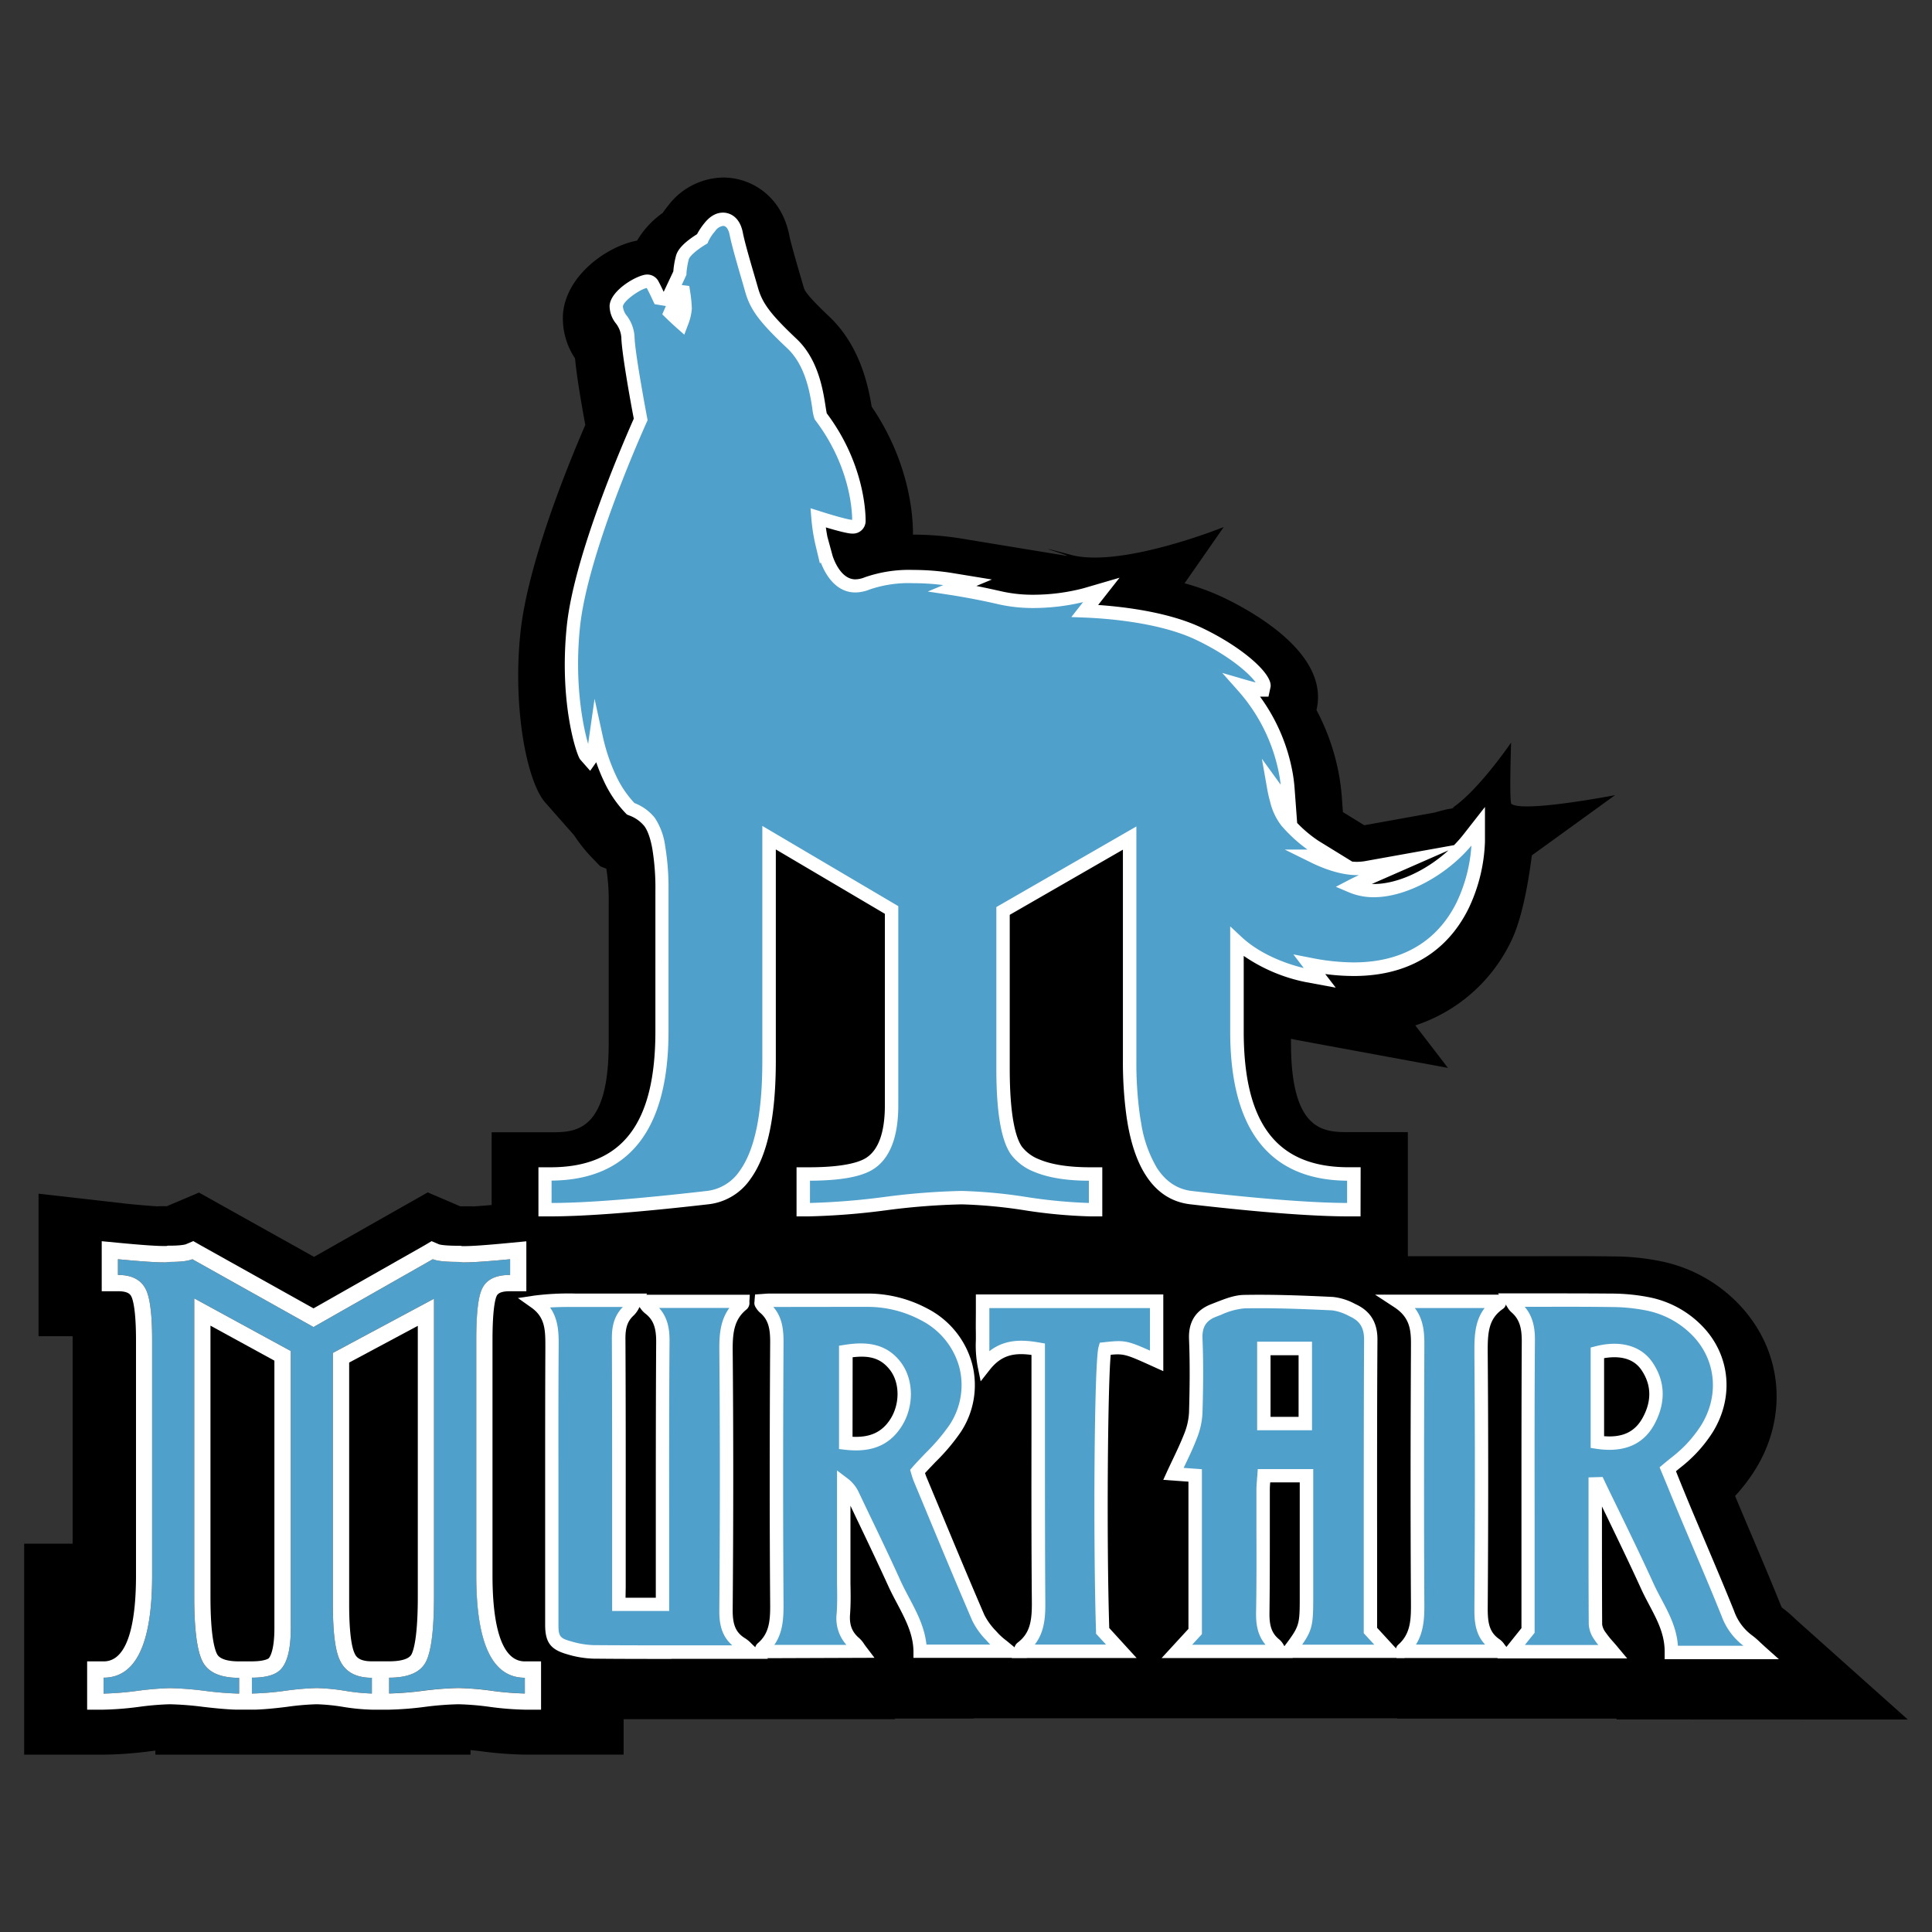 <svg id="Capa_1" data-name="Capa 1" xmlns="http://www.w3.org/2000/svg" viewBox="0 0 566.93 566.93"><rect x="0" y="0" width="566.93" height="566.93" fill="#333333" stroke="none"/><defs><style>.cls-1{fill:#4fa0ca;}.cls-2{fill:#fff;}</style></defs><title>Murtair</title><path d="M559.84,504.59,528,476.15l-1.4-1.28a34.86,34.86,0,0,0-3.7-3.13,6.26,6.26,0,0,1-.45-.95c-2.77-6.89-5.69-13.78-8.55-20.54l-.32-.74q-1.86-4.39-3.71-8.79l-.72-1.74a52.29,52.29,0,0,0,5.9-7.71c9.5-15.3,8.14-33.79-3.47-47.1a43.64,43.64,0,0,0-24.34-14.09,70.68,70.68,0,0,0-13.93-1.39c-6.78-.1-13.26-.09-21-.07l-39.19,0V332.21H395.83c-7.18,0-17,0-17-26.1v-1.29c.82.19,1.41.31,1.74.37l44.31,8.17-9.57-12.46A47.63,47.63,0,0,0,443.51,276c3.53-7.25,5.33-19.74,6-25l24.42-17.67s-27.13,5.24-30.45,2.53c-.62-1.23-.06-17.95-.06-17.95s-9.52,14-17.27,19.19c1.94-.13-1.16.29-1.66.41-1.5.37-2.56.64-3.38.9l-20.78,3.75-6-3.69-.26-.18-.32-4.35c-.13-1.8-.35-3.66-.65-5.51a65.52,65.52,0,0,0-6.79-20.08l.08-.37c3.47-16.08-18.27-28.31-27.78-32.82a69.2,69.2,0,0,0-11-4l11.48-16.5s-30,12.1-44.78,8.17-.46.12-1.24.29l-31.92-5.24a89.47,89.47,0,0,0-13.13-1h-.12c0-.18,0-.36,0-.54,0-4.55-.83-20.45-12.11-37-1-6-3.35-17.84-12.47-26.46-6.87-6.48-7.25-7.79-7.48-8.57l-.75-2.58c-1.2-4.1-3-10.28-3.47-12.63-2.3-11.76-11.37-17-19.34-17a20.59,20.59,0,0,0-16.13,8.13c-.61.76-1.18,1.52-1.69,2.25a26.43,26.43,0,0,0-7.51,8.12c-9.11,1.71-21.07,10.5-21.76,21.79a21.24,21.24,0,0,0,3.56,12.8c.35,4,1.35,10.51,3,19.51-5.53,12.79-17,41.19-19.05,61.09-2.29,22.19,1.93,43.62,7.3,49.71l8.48,9.63a45.28,45.28,0,0,0,5.12,6.44l2.55,2.64,1.78.72v0a59.23,59.23,0,0,1,.69,10.06v41.16c0,26.1-9.84,26.1-17,26.1H144.27v21.35c-2.66.23-4.44.36-5.6.43l-.19-.05h-3.43l-9.54-4.08-12.36,7-21,11.92-21.48-12-12.29-6.87-9.42,4H46.56l-.19.05c-1.57-.09-4.27-.29-8.74-.72l-26.32-3V392.1h10v59.59c0,.44,0,.88,0,1.29H7.09v61.91h23.6a113.8,113.8,0,0,0,13.35-1l1.55-.19v1.19h92.48v-1.35c.82.08,1.81.19,3,.34a108.88,108.88,0,0,0,13.26,1H183V504.48c4.74,0,9.5,0,14.33,0h65.38l-.2-.18H285.8l-.05-.08h22.87l0,0H410l-.08.09h64.43v.24Z"/><path class="cls-1" d="M154,496.92a85.65,85.65,0,0,1-9.73-.8,85.83,85.83,0,0,0-9.73-.8,95.13,95.13,0,0,0-10.37.8,94.67,94.67,0,0,1-10,.8V492.3q8.3,0,10.73-4.54t2.44-19.16V381.1L97.68,397v73.81q0,12,2,16.26,2.35,5.25,9.44,5.26v4.62a59.48,59.48,0,0,1-7.89-.8,60.17,60.17,0,0,0-8.28-.8,82,82,0,0,0-9.32.8,82.71,82.71,0,0,1-9.71.8V492.3q5.91,0,8.26-2.23,3.15-3,3.15-12.26V396.45L57,381v87.62q0,14.18,2.43,18.95t10.74,4.78v4.62a95.77,95.77,0,0,1-10-.8,96.37,96.37,0,0,0-10.32-.8,89.22,89.22,0,0,0-9.59.8,89.37,89.37,0,0,1-9.87.8V492.3q14.25,0,14.25-29.94V393.24q0-10.68-1.67-14.5-2-4.62-8.36-4.62v-4.61q13.36,1.26,15.24.79c3.15,0,5.34-.26,6.59-.79L92,389.41l35-19.9c1.24.53,3.77.79,7.57.79q1.86.48,15.14-.79v4.61q-6.41,0-8.26,4.14-1.68,3.51-1.67,15v69.12q0,29.94,14.25,29.94Z"/><path class="cls-1" d="M402.14,478.47l5.61,6.1H378.21c5.17-6.89,5.17-6.89,5.17-16.48V433H370.91c-.09,1.32-.26,2.73-.26,4.13,0,12,.12,23.95-.09,35.92-.07,3.85.54,7.07,3.65,9.56a10.69,10.69,0,0,1,1.37,2H345.35l5.36-5.84V433l-6.39-.46c1.77-3.84,3.57-7.33,5-11a21.43,21.43,0,0,0,1.58-7c.2-7.21.29-14.44,0-21.64-.18-4.3,1.59-6.94,5.33-8.36,2.89-1.1,5.91-2.5,8.89-2.56,8.65-.16,17.32.18,26,.6,2,.09,4.08,1.12,6,2,3.56,1.68,5.21,4.32,5.19,8.57-.17,26.73-.09,53.46-.09,80.19ZM383,417.73v-22H370.87v22Z"/><path class="cls-2" d="M379.32,486.55H340.86l7.88-8.57v-43.2l-7.39-.53,1.18-2.59c.54-1.16,1.08-2.3,1.61-3.41,1.22-2.55,2.36-5,3.32-7.43a19.41,19.41,0,0,0,1.45-6.37c.17-5.92.32-13.72,0-21.5-.21-5.08,2-8.54,6.59-10.28l1.4-.55c2.6-1,5.3-2.09,8.15-2.14,8.28-.15,16.43.13,26.11.6a17.44,17.44,0,0,1,6.39,2l.33.16c4.28,2,6.35,5.4,6.32,10.36-.13,20.1-.11,40.54-.1,60.3q0,9.94,0,19.88v4.38l8.12,8.84H379.32ZM372.73,435c-.06.73-.11,1.47-.11,2.18,0,3.77,0,7.54,0,11.31,0,8.07,0,16.42-.1,24.63-.08,4.07.71,6.24,2.91,8a5.78,5.78,0,0,1,1.26,1.59c.06.11.13.23.21.35,4.5-6,4.5-6.17,4.5-14.93V435Zm-22.9,47.64h21.54c-2.51-2.93-2.84-6.44-2.78-9.59.15-8.17.12-16.5.1-24.55,0-3.77,0-7.55,0-11.33,0-1.05.09-2.06.17-3,0-.42.07-.83.1-1.24l.12-1.83h16.28v37c0,8.28-.11,10-3.25,14.51h21.16l-3.09-3.36v-5.92q0-9.94,0-19.87c0-19.78,0-40.22.1-60.34,0-3.44-1.16-5.4-4.06-6.77l-.34-.16a14.57,14.57,0,0,0-4.89-1.67c-9.6-.46-17.68-.74-25.84-.59a20.93,20.93,0,0,0-6.79,1.87l-1.44.56c-3,1.13-4.2,3.06-4.06,6.44.33,7.89.18,15.78,0,21.77a23,23,0,0,1-1.72,7.68c-1,2.61-2.18,5.08-3.43,7.7-.13.26-.25.53-.38.79l5.36.39v48.39ZM385,419.7h-16.1v-26H385Zm-12.17-3.93h8.23V397.68h-8.23Z"/><path class="cls-1" d="M270,484.56c-.12-7.56-4.63-13.44-7.57-19.92-3.9-8.64-8.06-17.16-12.15-25.71a8.8,8.8,0,0,0-2.71-3.47v25.43c0,4.26.24,8.54-.07,12.78a9.58,9.58,0,0,0,3.39,8.67,16.61,16.61,0,0,1,1.77,2.3H223.46c0-.31,0-.75.15-.91,4-3.41,4.4-7.81,4.36-12.78-.2-25.74-.16-51.47,0-77.21,0-4-.51-7.42-3.7-10.08a5.15,5.15,0,0,1-.9-1.16c-.07-.11,0-.31.06-.79.85-.06,1.76-.16,2.67-.16q14.25,0,28.52,0a35.09,35.09,0,0,1,16.5,4.12c12.59,6.62,16.9,21.51,9.2,33.52-2.85,4.45-7,8.07-11,12.62a19.26,19.26,0,0,0,.74,2.25c5.66,13.57,11.26,27.17,17.08,40.68a23.48,23.48,0,0,0,4.27,5.79,47.77,47.77,0,0,0,4.66,4Zm-21.82-61.1c6.22.71,11.27-.57,14.7-5.91,3.28-5.08,3.3-12.16-.13-16.65-3.76-4.93-8.94-5.2-14.57-4.32Z"/><path class="cls-2" d="M221.21,486.6l.3-2.23v-.08a2.59,2.59,0,0,1,.81-2.05c3.15-2.69,3.73-6,3.68-11.28-.17-23-.18-47.58,0-77.23,0-3.73-.47-6.46-3-8.56a5.82,5.82,0,0,1-1.17-1.42l-.11-.16a2.3,2.3,0,0,1-.3-1.75c0-.08,0-.19,0-.31l.15-1.68,1.69-.11.78-.06c.64-.05,1.31-.1,2-.1q14.26,0,28.53,0A37.22,37.22,0,0,1,272,383.92a25.84,25.84,0,0,1,13.27,16.29,25,25,0,0,1-3.33,20,59.09,59.09,0,0,1-7.39,8.76c-1,1.06-2.07,2.16-3.11,3.3.1.31.22.66.35,1l3.23,7.74c4.49,10.81,9.14,22,13.85,32.92a19.26,19.26,0,0,0,3.4,4.67l.54.6a19.85,19.85,0,0,0,2.57,2.28c.58.47,1.2,1,1.88,1.54l4.09,3.47H268.05l0-1.93c-.08-5.09-2.37-9.4-4.79-14-.89-1.67-1.8-3.39-2.6-5.16-3-6.55-6.13-13.16-9.2-19.55l-1.9-4v18.95c0,1.28,0,2.55,0,3.83.06,3,.11,6-.12,9.09s.58,5.21,2.71,7a8.17,8.17,0,0,1,1.39,1.66c.19.28.4.59.67.93l2.4,3.16Zm5.71-103.08c2.64,3,3,6.68,3,10.24-.16,29.63-.15,54.15,0,77.17,0,4-.19,8.16-2.7,11.74h21.15a11.67,11.67,0,0,1-2.86-9.15c.21-2.87.16-5.85.11-8.73,0-1.3,0-2.6,0-3.9V431.5l3.16,2.39a10.74,10.74,0,0,1,3.3,4.19L255,444.2c3.08,6.41,6.25,13,9.24,19.63.75,1.65,1.63,3.32,2.49,4.94,2.26,4.26,4.58,8.65,5.13,13.82H290.6a10.4,10.4,0,0,1-.72-.76l-.52-.58a21.87,21.87,0,0,1-4.08-5.73c-4.71-10.95-9.37-22.15-13.87-33l-3.22-7.73a21.63,21.63,0,0,1-.77-2.29l-.35-1.19.72-.84c1.33-1.49,2.66-2.88,3.95-4.22a56.38,56.38,0,0,0,6.92-8.16,21.11,21.11,0,0,0,2.84-16.9,22,22,0,0,0-11.31-13.81,33.29,33.29,0,0,0-15.59-3.89Q240.77,383.49,226.92,383.52ZM225,381.41v0Zm26.17,44.2a28.26,28.26,0,0,1-3.23-.2l-1.74-.2V394.89l1.66-.26c5.24-.81,11.83-1,16.44,5.07,3.9,5.11,4,13.07.23,18.92C261.49,423.34,257.2,425.61,251.17,425.61Zm-1-4c5.21.24,8.65-1.38,11.08-5.15,2.85-4.44,2.83-10.62-.05-14.4s-6.46-4.3-11-3.79Z"/><path class="cls-1" d="M468.11,435.45c0,13.75,0,27.49.07,41.24a6.86,6.86,0,0,0,1.38,3.46,58,58,0,0,0,3.71,4.52H443.45l5-6.23V462c0-22.79-.09-45.57.08-68.35,0-4-.61-7.4-3.74-10.08a12.18,12.18,0,0,1-1.45-2.06c10.23,0,19.84-.09,29.44,0a55,55,0,0,1,10.73,1A27.74,27.74,0,0,1,499,391.48c6.77,7.77,7.6,18.64,1.91,27.81a39.94,39.94,0,0,1-5.19,6.49c-1.8,1.86-3.95,3.4-6.3,5.38,1.69,4.1,3.38,8.3,5.13,12.47,4.16,9.95,8.46,19.85,12.49,29.85a17.22,17.22,0,0,0,6,8.08c1,.74,1.92,1.69,3.78,3.35H490.47c.1-7.67-4.27-13.29-7.08-19.46-4.58-10.1-9.53-20-14.33-30Zm.62-12.26c7.14,1.07,12.07-.88,15-6.11,3-5.42,3.16-11-.44-16.22-2.89-4.22-8.14-5.53-14.52-3.91Z"/><path class="cls-2" d="M522,486.88H488.48l0-2c.07-5.25-2.17-9.47-4.54-13.94-.8-1.52-1.63-3.09-2.36-4.69-3.22-7.08-6.68-14.21-10-21.11l-1.5-3.08V444c0,10.72,0,21.79.06,32.69a5.07,5.07,0,0,0,1.06,2.38,27.44,27.44,0,0,0,2.2,2.73c.43.5.89,1,1.38,1.62l2.7,3.23H439.35l7.11-8.89V462q0-8.68,0-17.38c0-16.71,0-34,.09-51,0-3.55-.48-6.37-3.05-8.56a6,6,0,0,1-1.19-1.51c-.16-.26-.35-.57-.6-.93l-2.12-3.09H452c7.17,0,13.93,0,20.79.06a57.72,57.72,0,0,1,11.11,1.07,29.67,29.67,0,0,1,16.57,9.5c7.38,8.47,8.2,20.3,2.1,30.13a40.8,40.8,0,0,1-5.46,6.82,44,44,0,0,1-4.31,3.78l-1,.83,1,2.51c1.16,2.85,2.34,5.74,3.54,8.61,1.34,3.2,2.7,6.39,4.05,9.58,2.81,6.64,5.72,13.49,8.46,20.3a15.15,15.15,0,0,0,5.34,7.21,22.17,22.17,0,0,1,2.31,2c.46.42,1,.92,1.64,1.5Zm-29.62-3.94H511.6a19.2,19.2,0,0,1-6.41-8.72c-2.72-6.77-5.62-13.61-8.43-20.23-1.35-3.2-2.71-6.4-4.05-9.6-1.21-2.88-2.39-5.78-3.56-8.64L487,430.58l1.09-.93c.76-.64,1.49-1.23,2.2-1.8a42.55,42.55,0,0,0,3.95-3.44,37.57,37.57,0,0,0,4.94-6.16c5.17-8.34,4.5-18.34-1.72-25.48a25.91,25.91,0,0,0-14.43-8.23,53.11,53.11,0,0,0-10.33-1c-6.83-.1-13.58-.08-20.73-.07l-4.56,0c2.68,3.13,3.05,6.86,3,10.18-.13,17-.11,34.25-.09,51q0,8.69,0,17.38v17.1l-2.86,3.57H469c-.38-.47-.74-.95-1.08-1.46a8.76,8.76,0,0,1-1.71-4.54c-.08-10.9-.07-22-.07-32.71V433.53l4.14-.12.55,1.16c1.42,3,2.86,5.91,4.29,8.86,3.36,6.92,6.83,14.07,10.07,21.2.68,1.5,1.44,2.94,2.25,4.47C489.67,473.3,492,477.62,492.37,482.94Zm-20.12-57.5a25.65,25.65,0,0,1-3.81-.3l-1.68-.25V395.42l1.48-.38c7.26-1.84,13.32-.13,16.63,4.7,3.86,5.63,4,11.95.54,18.29C482.69,423,478.27,425.44,472.25,425.44Zm-1.55-4c5.43.44,9-1.27,11.26-5.31,2.78-5,2.66-9.78-.33-14.16-2.75-4-7.56-4-10.93-3.43Z"/><path class="cls-1" d="M220.34,484.81c-16.08,0-31.16.06-46.25-.05a27.15,27.15,0,0,1-7.23-1.25c-4-1.15-4.92-2.54-4.94-6.73,0-9.68,0-19.36,0-29,0-17.23-.07-34.45.05-51.68,0-5.18.28-10.24-4.88-13.93,5-.74,9.77-.55,14.52-.58s9.5,0,14.84,0a13.81,13.81,0,0,1-1.81,2.92c-2.51,2.27-3.13,5-3.11,8.33.14,24.28.07,48.56.07,72.84v5.18h12.82V465.5c0-23.95-.1-47.91.09-71.86,0-4.1-.77-7.35-4.07-9.84a13.63,13.63,0,0,1-1.57-1.91h29.08c0,.24.08.7-.09.83-4.24,3.42-4.83,7.89-4.79,13.1q.34,38.39,0,76.78c0,4.35.89,7.62,4.68,9.88A23.9,23.9,0,0,1,220.34,484.81Z"/><path class="cls-2" d="M197,486.8c-7.74,0-15.3,0-22.91-.08a29.5,29.5,0,0,1-7.77-1.32c-4.79-1.38-6.34-3.48-6.35-8.61,0-6.92,0-13.84,0-20.75v-8.3q0-7.17,0-14.34c0-12.24,0-24.9.06-37.35v-.58c0-4.91.07-8.78-4.06-11.74l-4-2.83,4.82-.72a79.91,79.91,0,0,1,12-.6h2.76c3.28,0,6.55,0,10,0h8.33l-.21.35h30.35L219.9,382a2.5,2.5,0,0,1-.81,2.22C215.63,387,215,390.59,215,395.8c.22,24.22.22,49.34,0,76.82,0,4.32,1,6.53,3.72,8.17a9.21,9.21,0,0,1,1.7,1.42c.32.31.7.69,1.21,1.15l3.75,3.42H197ZM161.41,383.67c2.59,3.66,2.56,7.94,2.52,11.84v.56c-.09,12.44-.07,25.09-.06,37.32q0,7.19,0,14.35V456c0,6.91,0,13.82,0,20.73,0,3.37.44,4,3.51,4.85a26.18,26.18,0,0,0,6.71,1.17c11.29.08,22.47.07,34.3.06h6.49c-3.35-2.92-3.83-6.78-3.8-10.27.21-27.45.21-52.55,0-76.74,0-3.92.21-8.27,2.95-12H193.4c2.71,3,3.09,6.6,3.07,9.81-.14,17.89-.13,36.09-.11,53.69q0,9.07,0,18.15v7.28H179.63V448.09c0-18.12,0-36.86-.08-55.29,0-3,.37-6.38,3.23-9.29H181.6c-3.46,0-6.73,0-10,0h-2.8C166.39,383.51,163.91,383.51,161.41,383.67Zm22.15,85.17h8.88V465.5q0-9.08,0-18.14c0-17.61,0-35.82.11-53.73,0-4.13-.89-6.45-3.29-8.26A6.62,6.62,0,0,1,188,384l-.35-.47-.08.16a7.73,7.73,0,0,1-1.58,2.28c-1.79,1.62-2.48,3.54-2.46,6.86.1,18.44.09,37.18.08,55.31q0,8.78,0,17.54Z"/><path class="cls-1" d="M304.68,395.91c-6-1.06-11.25-.91-15.8,4.87-.82-4.08-.44-7-.51-9.78s0-5.86,0-9.12h51v17.5c-9.27-4.21-9.27-4.21-15.17-3.56-1.12,3.94-1.55,55.95-.66,82.78l5.48,6H299.52c.12-.4.1-.83.3-1,4.56-3.44,5-8.16,4.95-13.47-.21-23-.09-45.92-.09-68.87Z"/><path class="cls-2" d="M333.53,486.53H296.91l.72-2.51a1.77,1.77,0,0,0,0-.2,2.63,2.63,0,0,1,1-1.81c3.56-2.69,4.21-6.25,4.16-11.88-.15-16.83-.13-33.94-.11-50.49q0-9.21,0-18.4v-3.65c-5.08-.68-8.83,0-12.28,4.41l-2.63,3.34-.85-4.17a33.8,33.8,0,0,1-.56-7.92c0-.75,0-1.48,0-2.2-.05-2,0-4.07,0-6.21,0-1,0-1.94,0-3v-2h55v22.52l-2.78-1.26c-7.88-3.57-8.69-3.94-12.65-3.55-.85,8.67-1.26,53.82-.43,80.18Zm-29.89-3.94h20.92l-2.94-3.2,0-.73c-.84-25.57-.55-78.86.74-83.38l.36-1.28,1.32-.14c5.73-.62,6.65-.56,13.41,2.47V383.85H290.32v1c0,2.12,0,4.11,0,6.1,0,.77,0,1.56,0,2.36,0,1,0,2.07,0,3.19,4.6-3.61,9.73-3.41,14.68-2.54l1.63.28v7q0,9.19,0,18.4c0,16.54,0,33.64.11,50.45C306.78,474.43,306.53,478.9,303.64,482.59Z"/><path class="cls-1" d="M411.63,484.56c0-.13-.1-.38,0-.44,4.4-3.87,4.43-8.94,4.4-14.3-.16-24.28-.12-48.56,0-72.84,0-5.44.57-10.9-5.85-15.1h29.79c0,.26.09.52,0,.57-5.29,3.66-5.38,9-5.33,14.76q.31,37.41,0,74.81c0,4.38.46,8.08,4.35,10.66a11.1,11.1,0,0,1,1.61,1.88Z"/><path class="cls-2" d="M444.8,486.53h-35l-.14-1.74a2.16,2.16,0,0,1,.64-2.16c3.79-3.32,3.76-7.71,3.73-12.79-.17-26-.11-51.42,0-72.86V395.8c.05-5,.09-9-5-12.28l-5.52-3.61h38.24l.13,1.95a2.09,2.09,0,0,1-.85,2.21c-4.25,2.95-4.52,6.92-4.47,13.13.19,23.19.19,47.68,0,74.84,0,4.32.52,7,3.47,9a5.83,5.83,0,0,1,1.4,1.45c.17.23.37.5.63.8Zm-31.88-.95v0Zm2.58-3h20.29c-2.91-3.08-3.17-7-3.14-10.58.19-27.14.19-51.6,0-74.78,0-4.45-.08-9.37,3-13.38H415.18c2.86,3.79,2.82,8.09,2.78,12V397c-.08,21.43-.14,46.85,0,72.82C418,474,418,478.6,415.5,482.59Zm23.32-101.76,0,0Z"/><path class="cls-2" d="M149.69,369.51v4.61q-6.41,0-8.26,4.14-1.68,3.51-1.67,15v69.12q0,29.94,14.25,29.94v4.62a85.65,85.65,0,0,1-9.73-.8,85.83,85.83,0,0,0-9.73-.8,95.13,95.13,0,0,0-10.37.8,94.67,94.67,0,0,1-10,.8V492.3q8.3,0,10.73-4.54t2.44-19.16V381.1L97.68,397v73.81q0,12,2,16.26,2.35,5.25,9.44,5.26v4.62a59.48,59.48,0,0,1-7.89-.8,60.17,60.17,0,0,0-8.28-.8,82,82,0,0,0-9.32.8,82.71,82.71,0,0,1-9.71.8V492.3q5.91,0,8.26-2.23,3.15-3,3.15-12.26V396.45L57,381v87.62q0,14.18,2.44,18.95t10.73,4.78v4.62a95.77,95.77,0,0,1-10-.8,96.37,96.37,0,0,0-10.32-.8,89.22,89.22,0,0,0-9.59.8,89.37,89.37,0,0,1-9.87.8V492.3q14.25,0,14.25-29.94V393.24q0-10.68-1.67-14.5-2-4.62-8.36-4.62v-4.61q9.74.92,13.37.92a8.63,8.63,0,0,0,1.87-.13c3.15,0,5.34-.26,6.59-.79L92,389.41l35-19.9c1.24.53,3.77.79,7.57.79a8.58,8.58,0,0,0,1.86.13q3.61,0,13.28-.92m-23-5.34-2,1.19L92,383.93,58.73,365.34l-2-1.15-2.16.92s-1.06.42-4.71.42h-.6l-.41.1c-.12,0-.38,0-.86,0-2.27,0-6.62-.31-12.91-.91l-5.23-.5V378.9h4.77c3.24,0,3.71,1.11,4,1.71.4.92,1.29,3.89,1.29,12.63v69.12c0,11.48-1.65,25.16-9.48,25.16H25.57v14.17h4.78a91.84,91.84,0,0,0,10.45-.83,84.55,84.55,0,0,1,9-.76,92,92,0,0,1,9.77.76c4.09.48,7.22.75,9.54.82h5.81c2.4-.07,5.45-.34,9.28-.82a76.79,76.79,0,0,1,8.71-.76,56.89,56.89,0,0,1,7.58.74,62.4,62.4,0,0,0,8.59.85h5.11a96.54,96.54,0,0,0,10.54-.83,90.62,90.62,0,0,1,9.81-.76,80.87,80.87,0,0,1,9.14.76,88.24,88.24,0,0,0,10.32.83h4.77V487.52H154c-7.83,0-9.48-13.68-9.48-25.16V393.24c0-9.64.92-12.33,1.21-12.92.44-1,1.75-1.42,3.95-1.42h4.77V364.25l-5.23.5c-6.25.6-10.56.91-12.82.91-.48,0-.74,0-.85,0l-.42-.1h-.59c-4.42,0-5.61-.38-5.73-.43l-2.18-.93ZM70.16,487.52c-2.45,0-5.57-.37-6.48-2.17-.72-1.4-1.92-5.44-1.92-16.78V389l18.76,10.27v78.53c0,7-1.51,8.65-1.68,8.82,0,0-1,.89-5,.89Zm32.3-87.69,20.14-10.77V468.6c0,12.12-1.31,15.86-1.87,16.9-1,1.76-4.5,2-6.53,2h-5.11c-4,0-4.7-1.59-5.08-2.44-.59-1.28-1.55-4.8-1.55-14.3V399.83Z"/><path class="cls-1" d="M395.73,355c-10.38,0-26-1.19-46.33-3.55-4.81-.58-8.7-3.16-11.59-7.68-2.2-3.44-3.85-8.1-4.89-13.85-.17-1-.33-1.95-.47-3a115.18,115.18,0,0,1-1-15.72V245.93l-37.15,21.38v46.23c0,12.22,1.31,20.31,3.9,24a13.68,13.68,0,0,0,5.94,4.43c3.88,1.65,9.19,2.48,15.77,2.48h1.54V355H320a148.71,148.71,0,0,1-19.1-1.78,146.72,146.72,0,0,0-18.67-1.75,204.74,204.74,0,0,0-22.41,1.75A202.86,202.86,0,0,1,237.25,355h-1.54V344.5h1.54c8.72,0,14.75-1,17.95-3.06,4.26-2.71,6.43-8.47,6.43-17.13V267l-35.92-21.21v65.33c0,16.09-2.3,27.09-7,33.63a15.39,15.39,0,0,1-10.86,6.65c-20.54,2.36-36.13,3.55-46.35,3.55h-1.54V344.5h1.54c22.06,0,32.78-13.69,32.78-41.86V261.48a73.57,73.57,0,0,0-1-12.94,18,18,0,0,0-2.68-7.31,12.17,12.17,0,0,0-5.26-3.76l-.3-.12-.23-.24a32.61,32.61,0,0,1-5.84-8.65,56.65,56.65,0,0,1-4.09-12.3c-.29,2-.49,3.49-.52,4.06l.18.54-.46.67L173,223l-1.27-1.45c-.52-.58-5.74-15.55-3.46-37.69,2.19-21.28,17.66-56.14,19.75-60.79-.59-3.14-3.6-19.34-3.74-24a9.45,9.45,0,0,0-2-5.33,6.51,6.51,0,0,1-1.48-3.93c.2-3.25,7.08-7.3,9.07-7.3a1.74,1.74,0,0,1,1.55.85c.35.6,1.43,2.87,2,4.09l4.78.78-1.52,3.5c1.18,1.13,2.42,2.27,3.29,3a15,15,0,0,0,1.08-4.29,38.43,38.43,0,0,0-.51-4.89l-3.43-.41,2.38-5.1a24.49,24.49,0,0,1,.76-4.61c.62-2.06,4-4.33,5.81-5.45a15,15,0,0,1,2.23-3.47,5.17,5.17,0,0,1,3.86-2.26c.91,0,3.12.42,3.88,4.28.6,3.07,2.39,9.19,3.83,14.11l.73,2.5c1.39,4.8,4,8.3,11.78,15.61,5.87,5.55,7.21,14.12,7.93,18.72a17.69,17.69,0,0,0,.49,2.58c10.73,14.1,11.24,28,11.23,30.7a1.74,1.74,0,0,1-1.88,1.74c-1.59,0-6.93-1.61-10.1-2.62a51.72,51.72,0,0,0,1.18,7.63l.06-.13,1.07,3.95c0,.08,2.4,8.53,8.62,8.53a9.58,9.58,0,0,0,3.44-.71,37.41,37.41,0,0,1,13.47-2.05,73.11,73.11,0,0,1,10.6.78l5.45.9-4.45,1.85c3.33.5,8,1.34,13.9,2.71a43.86,43.86,0,0,0,9.94,1.06,60.53,60.53,0,0,0,15.16-2l4.67-1.36-4.82,6.13c6.66.26,22.35,1.43,33.41,6.68,12.62,6,19.56,13.29,19.13,15.28l-.26,1.23-1.27,0a42.38,42.38,0,0,1-4.66-1.2,53.08,53.08,0,0,1,12.75,26.23c.22,1.41.39,2.8.49,4.14l.4,5.46-4.59-6.36a39,39,0,0,0,.9,4,16.38,16.38,0,0,0,2.91,6.23,40.75,40.75,0,0,0,8.26,7.34l4.74,2.92h-5.12c3.46,1.72,8.24,3.56,12.8,3.56a14.59,14.59,0,0,0,2.61-.22L414,252.25l-12.23,5.36c-1.78.78-3.78,1.72-5.19,2.46a16.66,16.66,0,0,0,6.66,1.3c9.15,0,20.87-6.48,27.85-15.4l2.74-3.51V247a47,47,0,0,1-4.53,18.66c-4.19,8.59-13.14,18.83-32,18.83a66.42,66.42,0,0,1-12.94-1.39l3,3.91-4-.73c-.55-.1-12.27-2.34-20.34-9.87v26.28c0,28.17,10.72,41.86,32.77,41.86h1.54V355Z"/><path class="cls-2" d="M399.24,356.94h-3.51c-10.46,0-26.12-1.2-46.56-3.56-5.42-.66-9.8-3.54-13-8.58-2.35-3.66-4.09-8.56-5.18-14.56-.17-1-.34-2-.48-3.05a117.5,117.5,0,0,1-1-16V249.33L296.3,268.45v45.09c0,14.72,1.94,20.59,3.56,22.93a11.77,11.77,0,0,0,5.09,3.74c3.64,1.54,8.68,2.32,15,2.32h3.51v14.41H320a149.13,149.13,0,0,1-19.38-1.8,144.34,144.34,0,0,0-18.39-1.73A201.06,201.06,0,0,0,260,355.15a206.17,206.17,0,0,1-22.75,1.79h-3.51V342.53h3.51c10.38,0,14.92-1.5,16.89-2.75,3.66-2.33,5.52-7.53,5.52-15.47V268.15l-32-18.89v61.88c0,16.51-2.43,27.89-7.41,34.78a17.24,17.24,0,0,1-12.22,7.45c-20.63,2.37-36.3,3.57-46.59,3.57H158V342.53h3.51c21,0,30.81-12.67,30.81-39.88V261.48a70.47,70.47,0,0,0-.93-12.58c-.69-3.72-1.64-5.59-2.32-6.49a10.28,10.28,0,0,0-4.43-3.12l-.68-.28-.51-.53a34.38,34.38,0,0,1-6.2-9.17,49.87,49.87,0,0,1-2.29-5.64l-1.78,2.52-2.92-3.32c-1.06-1.21-6.26-16.68-3.94-39.19,2.15-20.9,17-54.8,19.66-60.83-1-5.14-3.52-19.24-3.65-23.71a7.57,7.57,0,0,0-1.65-4.3,8.28,8.28,0,0,1-1.8-5.13c.28-4.6,8.27-9.15,11-9.15a3.73,3.73,0,0,1,3.25,1.82c.29.51,1,1.91,1.62,3.26l2.83-6a24.76,24.76,0,0,1,.81-4.67c.58-2,2.65-4.05,6.15-6.25a20,20,0,0,1,2.24-3.33c2-2.48,4-3,5.39-3,1.09,0,4.74.43,5.81,5.87.58,3,2.35,9,3.78,13.89l.74,2.55c1.28,4.4,3.8,7.7,11.24,14.73,6.37,6,7.77,15,8.52,19.85.09.56.24,1.52.34,2,10.9,14.5,11.42,28.85,11.41,31.59a3.7,3.7,0,0,1-3.85,3.71c-.46,0-1.76,0-7.82-1.82.12.86.27,1.78.45,2.74l1.48,5.42c0,.06,2.05,7.09,6.72,7.08a7.44,7.44,0,0,0,2.72-.58,39.37,39.37,0,0,1,14.19-2.18,74.26,74.26,0,0,1,10.93.81l12.23,2-4.56,1.9c2.36.46,4.82,1,7.35,1.57a41.59,41.59,0,0,0,9.49,1,58.23,58.23,0,0,0,14.6-1.9l10.58-3.09-6.28,8c7.74.53,20.74,2.1,30.37,6.67,11.79,5.59,21,13.59,20.21,17.46l-.6,2.77-2.47,0a54,54,0,0,1,9.64,22.75c.24,1.46.41,2.91.51,4.31l.74,10a37.28,37.28,0,0,0,6.22,5.22l9.94,6.12a14.12,14.12,0,0,0,3.7-.13L426.68,248a38.52,38.52,0,0,0,2.81-3.2l6.26-8V247A49.14,49.14,0,0,1,431,266.47c-4.44,9.09-13.89,19.93-33.79,19.93a62.67,62.67,0,0,1-8.33-.58l3.08,4-9-1.67a49,49,0,0,1-18-7.65v22.14c0,27.21,9.79,39.88,30.8,39.88h3.51ZM333.46,242.52V311.2a112.86,112.86,0,0,0,.94,15.45c.14,1,.29,2,.46,2.88a36.76,36.76,0,0,0,4.61,13.15c2.56,4,6,6.28,10.17,6.79,20,2.31,35.36,3.5,45.66,3.53v-6.53c-22.77-.19-34.31-14.93-34.31-43.82V271.83l3.31,3.09c6.35,5.93,15.21,8.42,18.28,9.14l-3.05-4,5.14,1a64.85,64.85,0,0,0,12.56,1.35c17.86,0,26.31-9.64,30.25-17.72a45.41,45.41,0,0,0,4.29-16.56c-7.4,8.84-19.22,15.15-28.58,15.15a18.41,18.41,0,0,1-7.45-1.47L392,260.22l3.64-1.9c.86-.45,2-1,3.12-1.52h-.51c-5,0-10.21-2.05-13.67-3.76L377,249.3h6.68a44.13,44.13,0,0,1-7.65-7,18.36,18.36,0,0,1-3.32-7,41.79,41.79,0,0,1-.94-4.23l-1.48-8.42,5.51,7.61c-.09-.81-.2-1.63-.34-2.45a51.21,51.21,0,0,0-12.27-25.24l-4.54-5.11,6.56,1.91c1.62.47,2.63.74,3.26.9-1.61-2.36-7.4-7.72-17.59-12.56-10.82-5.13-26.44-6.25-32.65-6.49l-3.86-.15,3.45-4.38a63.88,63.88,0,0,1-14.52,1.73A45.89,45.89,0,0,1,293,177.32c-4.93-1.15-9.56-2-13.76-2.68l-7-1.06,4.55-1.89a72.2,72.2,0,0,0-8.87-.56A35.53,35.53,0,0,0,255.14,173a11.33,11.33,0,0,1-4.16.85c-6.24,0-9.2-6.29-10.16-8.89l-.21.45-1.3-5.43a54.11,54.11,0,0,1-1.23-7.92l-.24-2.92,2.8.88c5.66,1.8,8.57,2.48,9.42,2.53,0-3-.75-16-10.83-29.27l-.14-.18-.09-.21a14.58,14.58,0,0,1-.64-3.08c-.68-4.37-1.94-12.51-7.33-17.6C223,94.65,220.22,91,218.71,85.76L218,83.27c-1.46-5-3.26-11.15-3.88-14.29-.19-1-.71-2.69-1.94-2.69a3.36,3.36,0,0,0-2.32,1.53,13,13,0,0,0-2,3l-.25.6-.55.33c-3.07,1.87-4.7,3.53-4.94,4.34a22.36,22.36,0,0,0-.69,4.18l0,.37-1.39,3,2.22.27.23,1.47a40.61,40.61,0,0,1,.53,5.19,16.89,16.89,0,0,1-1.22,5l-1,2.63-2.12-1.87c-.86-.76-2.08-1.89-3.34-3.1l-1-1,1.06-2.43-3.31-.54-.44-.94c-1-2.17-1.62-3.36-1.86-3.8-1.74.23-6.92,3.73-7,5.44a5,5,0,0,0,1.17,2.73A11.33,11.33,0,0,1,186.21,99c.13,4.49,3.11,20.53,3.71,23.7l.11.61-.25.56c-1.78,3.94-17.42,39.1-19.59,60.18-1.71,16.59.93,29.25,2.4,34.25.08-.6.18-1.39.34-2.45l1.54-10.79,2.33,10.65a54.91,54.91,0,0,0,3.95,11.87,30.76,30.76,0,0,0,5.42,8.07,14.07,14.07,0,0,1,6,4.37,19.58,19.58,0,0,1,3,8.13,74.67,74.67,0,0,1,1,13.3v41.17c0,28.89-11.55,43.63-34.32,43.82V353c10.15,0,25.52-1.22,45.7-3.54a13.46,13.46,0,0,0,9.49-5.85c4.48-6.19,6.66-16.81,6.66-32.47V242.36L263.6,265.9v58.41c0,9.37-2.48,15.7-7.35,18.79-3.5,2.23-9.58,3.33-18.57,3.37V353a207.44,207.44,0,0,0,21.85-1.76,204.6,204.6,0,0,1,22.65-1.77,147.24,147.24,0,0,1,18.95,1.77A150.08,150.08,0,0,0,319.52,353v-6.53c-6.65,0-12.06-.92-16.1-2.63a15.69,15.69,0,0,1-6.78-5.1c-2.88-4.16-4.27-12.39-4.27-25.2V266.17Zm69.1,16.87c7,.25,15.76-3.74,22.46-9.85Z"/></svg>